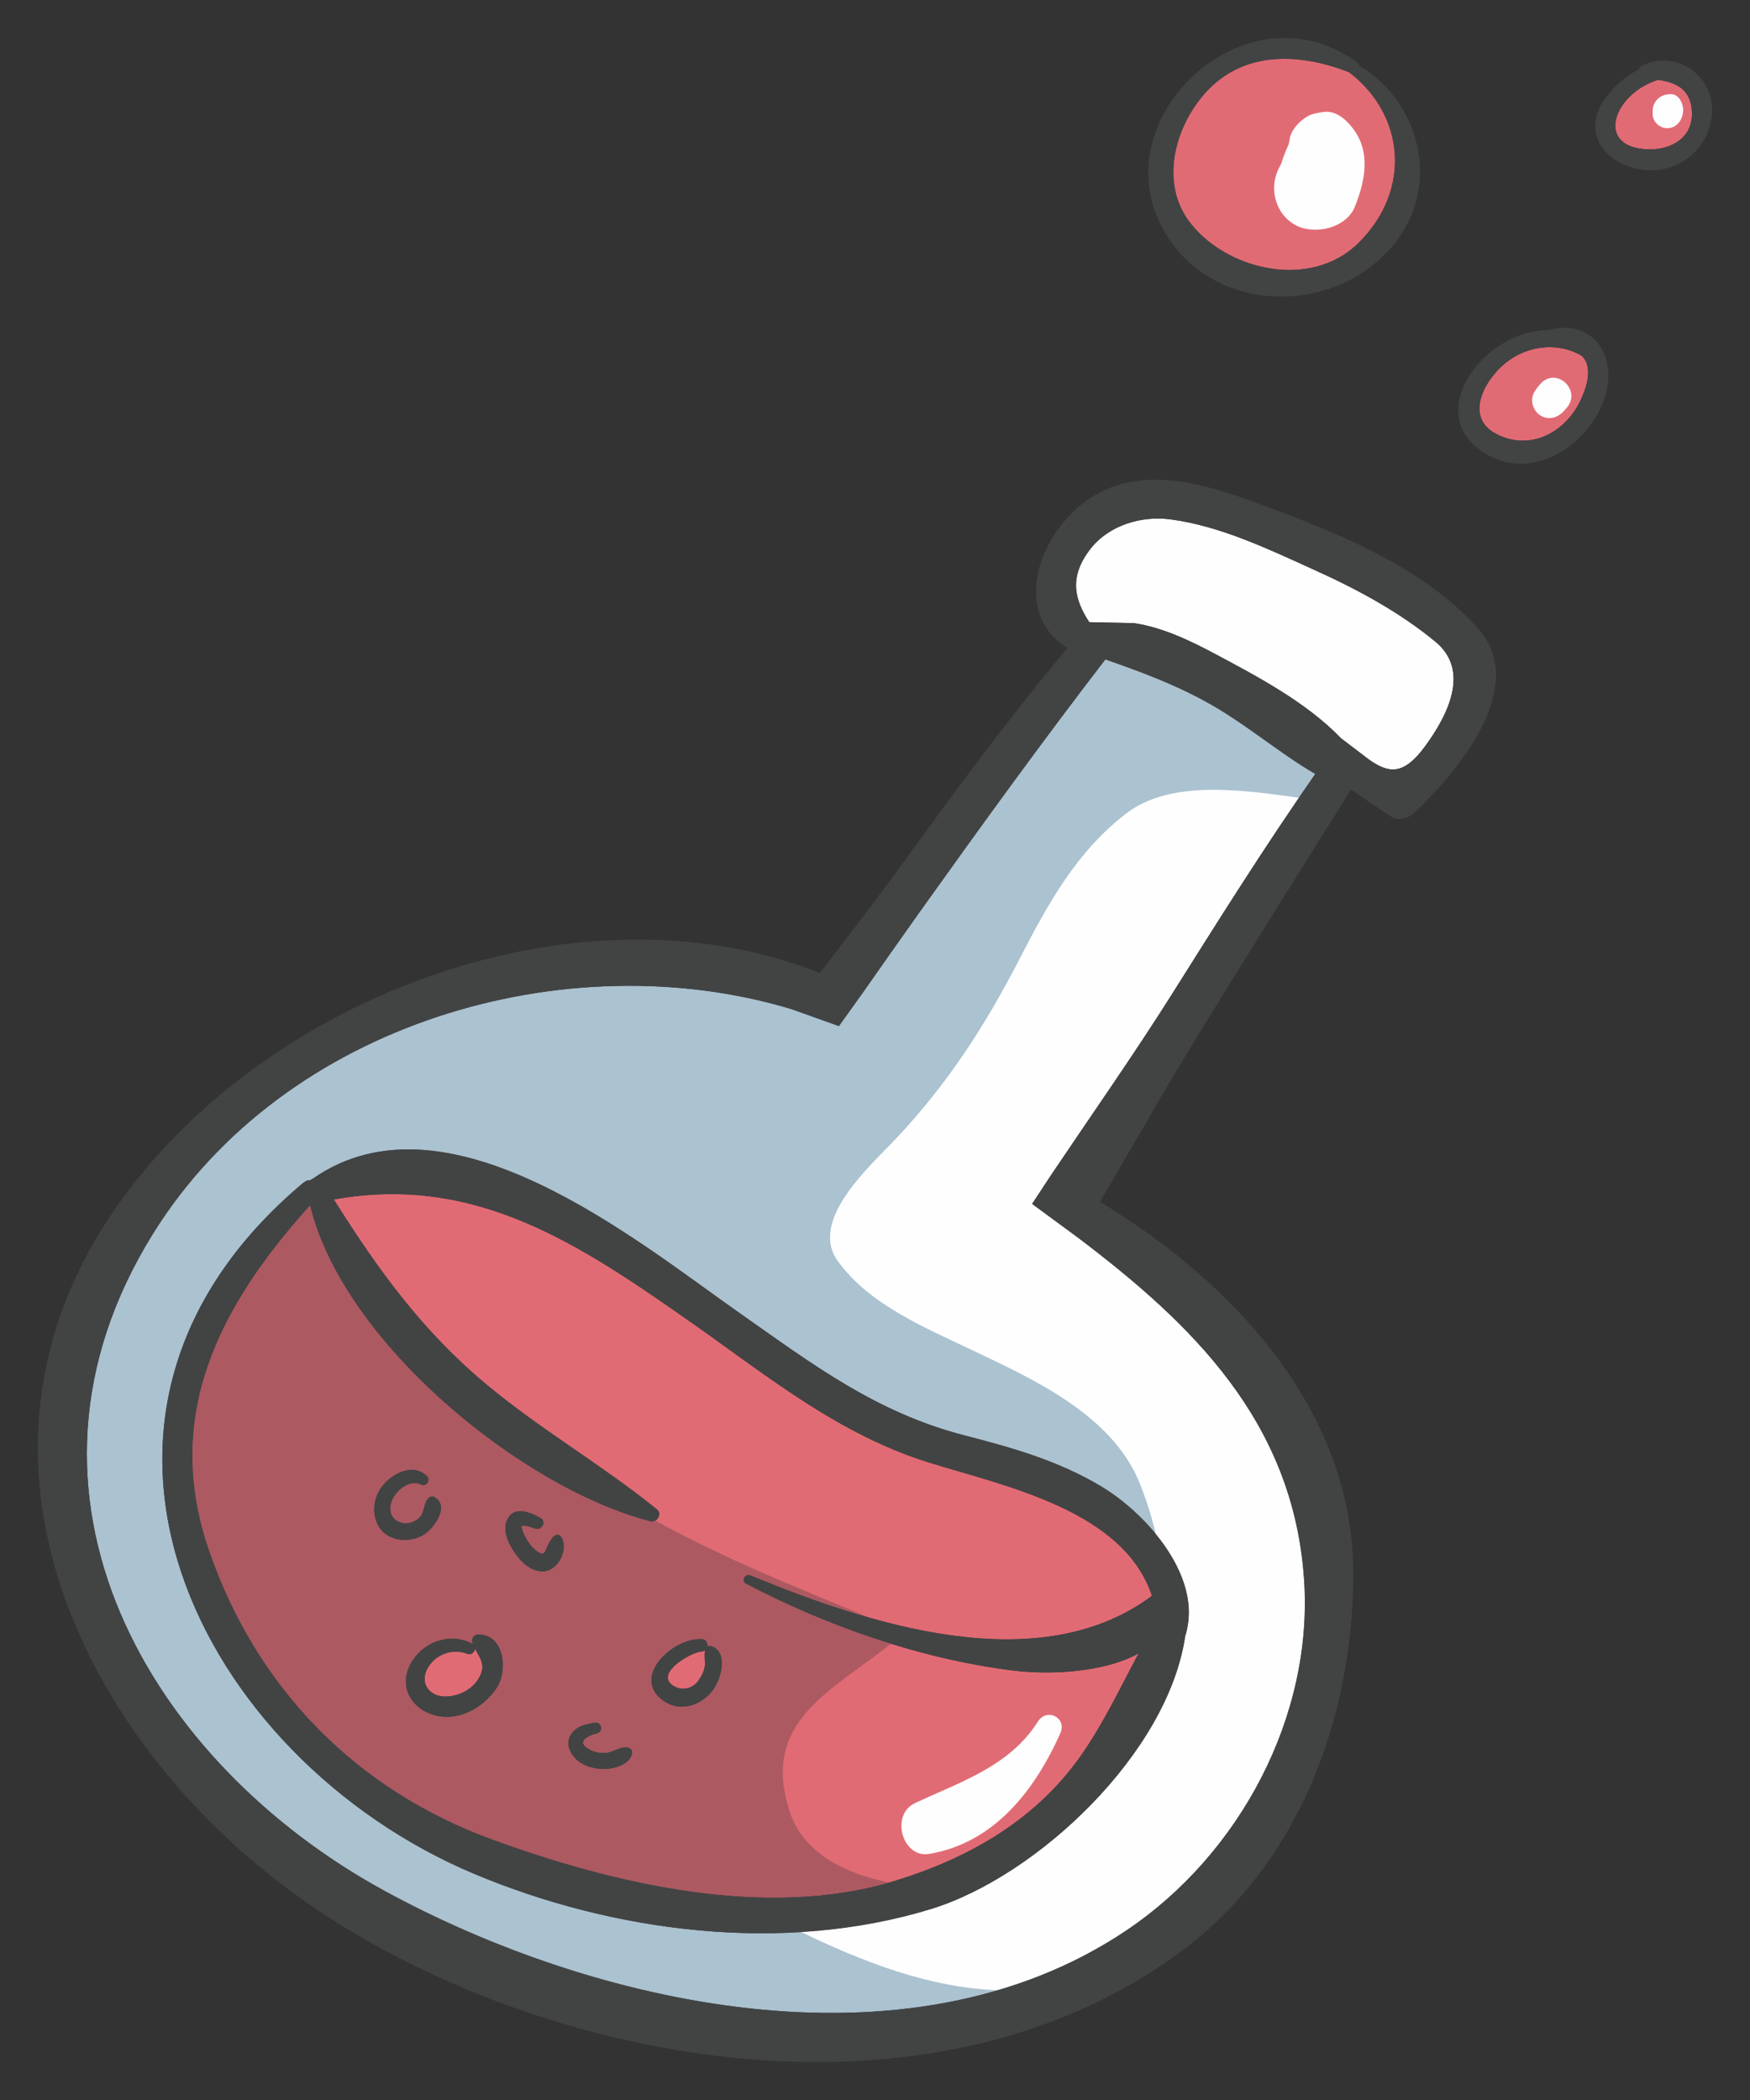 <?xml version="1.0" encoding="UTF-8"?>
<!DOCTYPE svg PUBLIC "-//W3C//DTD SVG 1.1//EN" "http://www.w3.org/Graphics/SVG/1.1/DTD/svg11.dtd">
<!-- Creator: CorelDRAW X5 -->
<svg xmlns="http://www.w3.org/2000/svg" xml:space="preserve" width="60px" height="72px" style="shape-rendering:geometricPrecision; text-rendering:geometricPrecision; image-rendering:optimizeQuality; fill-rule:evenodd; clip-rule:evenodd"
viewBox="0 0 60 72"
 xmlns:xlink="http://www.w3.org/1999/xlink">
 <rect x="0" y="0" width="60" height="72" fill="#333333" stroke="none"/>
 <defs>
  <style type="text/css">
   <![CDATA[
    .fil4 {fill:#424444}
    .fil2 {fill:#ABC2D0}
    .fil3 {fill:#AD5961}
    .fil0 {fill:#E16B74}
    .fil1 {fill:#FEFEFE}
   ]]>
  </style>
 </defs>
 <g id="Layer_x0020_1">
  <g id="_217414680">
   <path id="_220146352" class="fil0" d="M40.749 7.565c1.221,1.672 4.156,2.42 5.832,0.762 1.847,-1.828 1.564,-4.42 -0.33,-5.852 -1.656,-0.647 -3.635,-0.785 -4.975,0.764 -1.029,1.195 -1.472,3.024 -0.528,4.326z"/>
   <path id="_217354008" class="fil1" d="M45.968 25.305l0.983 0.749c0.66,0.454 1.161,0.552 1.913,-0.472 0.811,-1.109 1.531,-2.607 0.35,-3.581 -1.247,-1.029 -2.705,-1.811 -4.183,-2.476 -1.537,-0.697 -3.193,-1.494 -4.909,-1.72 -0.963,-0.126 -2.091,0.185 -2.738,1.016 -0.751,0.973 -0.541,1.736 -0.039,2.511l1.531 0.033c0.99,0.142 1.972,0.624 2.764,1.046 1.446,0.767 3.167,1.68 4.329,2.894z"/>
   <path id="_217353456" class="fil0" d="M16.286 56.524c-0.014,0.118 -0.126,0.235 -0.27,0.177 -0.515,-0.208 -1.148,0.032 -1.393,0.569 -0.217,0.47 0.125,0.894 0.627,0.898 0.455,0.002 0.957,-0.233 1.181,-0.654 0.243,-0.443 0.019,-0.667 -0.145,-0.99z"/>
   <path id="_217355256" class="fil0" d="M56.055 5.059c0.859,0.222 2,-0.124 1.954,-1.219 -0.033,-0.79 -0.541,-1.007 -1.155,-1.104 -0.442,0.136 -0.85,0.394 -1.148,0.767 -0.481,0.607 -0.475,1.343 0.35,1.557z"/>
   <path id="_217354872" class="fil0" d="M24.17 57.051c0,-0.155 -0.027,-0.319 0.006,-0.47 -0.032,0.022 -0.065,0.039 -0.118,0.04 -0.35,0.019 -1.557,0.71 -1.03,1.137 0.304,0.242 0.732,0.17 0.951,-0.185 0.099,-0.155 0.191,-0.339 0.191,-0.522z"/>
   <path id="_217355304" class="fil0" d="M51.279 14.867c1.109,0.598 2.336,0.033 2.896,-1.111 0.198,-0.409 0.416,-1.036 0.152,-1.446 -0.033,-0.041 -0.066,-0.074 -0.092,-0.109 -0.852,-0.504 -1.987,-0.359 -2.765,0.373 -0.666,0.625 -1.187,1.756 -0.191,2.293z"/>
   <path id="_217355088" class="fil2" d="M31.936 65.447c-5.107,1.571 -10.932,0.789 -15.67,-1.199 -9.435,-3.959 -15.405,-15.693 -5.865,-23.697 0.079,-0.067 0.165,-0.092 0.25,-0.092 0.027,-0.021 0.053,-0.038 0.079,-0.05 4.632,-3.228 11.15,2.174 14.627,4.61 2.528,1.774 4.684,3.419 7.753,4.206 1.649,0.425 3.172,0.861 4.631,1.729 1.577,0.939 3.536,3.139 2.896,5.135 0,0.004 0,0.005 0,0.006 -0.593,4.025 -5.086,8.237 -8.701,9.351zm12.772 -11.317c-0.377,-5.407 -3.853,-8.747 -7.753,-11.698l-1.57 -1.155 0.653 -0.993c1.398,-2.079 2.837,-4.129 4.123,-6.168 1.604,-2.549 3.207,-5.108 4.935,-7.58 -1.299,-0.759 -2.447,-1.774 -3.787,-2.498 -1.102,-0.602 -2.237,-1.02 -3.411,-1.431 -2.19,2.845 -4.294,5.756 -6.386,8.687 -0.64,0.9 -1.286,1.821 -1.933,2.745l-0.817 1.14 -1.623 -0.58c-7.674,-2.316 -17.379,0.442 -21.892,7.697 -5.594,8.992 -0.046,18.18 7.931,22.532 7.052,3.852 17.859,6.444 25.433,1.363 3.92,-2.63 6.426,-7.38 6.097,-12.06z"/>
   <path id="_217355064" class="fil1" d="M38.618 27.887c-1.702,1.306 -2.686,3.097 -3.643,4.956 -1.207,2.336 -2.467,4.299 -4.269,6.21 -0.87,0.926 -2.995,2.787 -1.978,4.189 1.082,1.492 2.975,2.272 4.598,3.046 2.125,1.013 4.804,2.219 5.753,4.572 0.237,0.595 0.416,1.178 0.548,1.741 0.844,1.028 1.391,2.295 1.009,3.489 0,0.004 0,0.005 0,0.006 -0.593,4.025 -5.086,8.237 -8.702,9.351 -1.444,0.444 -2.949,0.694 -4.473,0.788 2.118,1.033 4.421,1.916 6.736,2.001 1.551,-0.455 3.035,-1.121 4.414,-2.046 3.92,-2.63 6.426,-7.38 6.097,-12.06 -0.377,-5.407 -3.853,-8.747 -7.753,-11.698l-1.57 -1.155 0.653 -0.993c1.398,-2.079 2.837,-4.129 4.123,-6.168 1.431,-2.27 2.857,-4.547 4.374,-6.764 -1.886,-0.261 -4.387,-0.64 -5.917,0.535z"/>
   <path id="_217354968" class="fil0" d="M22.726 58.302c-1.096,-0.804 0.335,-2.156 1.332,-2.106 0.151,0.007 0.217,0.143 0.197,0.26 0.033,-0.025 0.079,-0.035 0.119,-0.022 0.627,0.187 0.35,1.165 0.046,1.547 -0.422,0.533 -1.148,0.723 -1.695,0.321zm-2.039 2.353c-0.344,-0.006 -0.713,-0.111 -0.958,-0.359 -0.19,-0.201 -0.33,-0.491 -0.184,-0.775 0.165,-0.331 0.548,-0.423 0.878,-0.459 0.211,-0.026 0.263,0.319 0.053,0.367 -0.33,0.078 -0.732,0.295 -0.283,0.544 0.184,0.103 0.389,0.149 0.606,0.122 0.244,-0.028 0.509,-0.243 0.739,-0.177 0.073,0.02 0.145,0.084 0.138,0.168 -0.039,0.418 -0.646,0.575 -0.989,0.569zm-5.865 -1.869c-0.811,-0.27 -1.181,-1.075 -0.68,-1.852 0.456,-0.703 1.359,-0.957 2.059,-0.575 0.013,0.006 0.013,0.02 0.026,0.03 -0.013,-0.03 -0.026,-0.057 -0.039,-0.089 -0.033,-0.119 0.066,-0.255 0.191,-0.26 0.917,-0.034 1.062,1.257 0.633,1.864 -0.495,0.703 -1.365,1.157 -2.19,0.882zm2.572 -6.694c0.231,-0.483 0.811,-0.235 1.135,-0.051 0.231,0.133 0.039,0.456 -0.198,0.367 -0.118,-0.045 -0.33,-0.117 -0.435,-0.092 -0.007,0.001 -0.007,-0.001 -0.014,0 0.007,0.181 0.145,0.439 0.285,0.622 0.066,0.089 0.171,0.193 0.27,0.266 0.053,0.037 0.158,0.071 0.184,0.069 -0.033,0.004 0.033,-0.031 -0.007,0.004 0.06,-0.056 0.06,-0.061 0.093,-0.128 0.079,-0.172 0.138,-0.346 0.283,-0.477 0.079,-0.073 0.191,-0.073 0.25,0.02 0.27,0.41 -0.092,1.17 -0.62,1.187 -0.429,0.011 -0.758,-0.326 -0.983,-0.65 -0.204,-0.301 -0.429,-0.759 -0.244,-1.137zm-2.929 0.566c-0.495,0.259 -1.187,0.175 -1.478,-0.317 -0.311,-0.514 -0.158,-1.193 0.317,-1.599 0.396,-0.339 0.944,-0.52 1.339,-0.129 0.138,0.137 -0.033,0.377 -0.204,0.289 -0.554,-0.276 -1.339,0.626 -0.957,1.127 0.191,0.243 0.56,0.254 0.817,0.071 0.278,-0.196 0.185,-0.458 0.357,-0.699 0.053,-0.076 0.145,-0.123 0.231,-0.078 0.574,0.309 -0.034,1.134 -0.423,1.335zm20.307 4.622c-3.172,-0.39 -6.412,-1.519 -9.196,-2.982 -0.178,-0.093 -0.033,-0.36 0.151,-0.285 3.965,1.633 9.85,3.622 13.769,0.703 -0.97,-2.932 -5.014,-3.757 -7.62,-4.564 -3.1,-0.961 -5.496,-2.922 -8.095,-4.753 -3.879,-2.721 -7.442,-5.153 -12.337,-4.274 1.498,2.385 3.034,4.518 5.251,6.359 1.86,1.548 3.959,2.752 5.832,4.272 0.178,0.146 0,0.461 -0.224,0.405 -4.387,-1.121 -10.543,-6.13 -11.672,-10.835 -3.106,3.442 -5.047,7.185 -3.483,11.784 1.617,4.741 5.041,8.256 9.751,9.97 4.11,1.496 9.356,2.765 13.802,1.402 2.441,-0.752 4.697,-2.006 6.261,-4.152 0.837,-1.159 1.419,-2.419 2.078,-3.643 -1.253,0.693 -3.167,0.729 -4.269,0.593z"/>
   <path id="_217354824" class="fil3" d="M22.726 58.302c-1.096,-0.804 0.335,-2.156 1.332,-2.106 0.151,0.007 0.217,0.143 0.197,0.26 0.033,-0.025 0.079,-0.035 0.119,-0.022 0.627,0.187 0.35,1.165 0.046,1.547 -0.422,0.533 -1.148,0.723 -1.695,0.321zm-2.039 2.353c-0.344,-0.006 -0.713,-0.111 -0.958,-0.359 -0.19,-0.201 -0.33,-0.491 -0.184,-0.775 0.165,-0.331 0.548,-0.423 0.878,-0.459 0.211,-0.026 0.263,0.319 0.053,0.367 -0.33,0.078 -0.732,0.295 -0.283,0.544 0.184,0.103 0.389,0.149 0.606,0.122 0.244,-0.028 0.509,-0.243 0.739,-0.177 0.073,0.02 0.145,0.084 0.138,0.168 -0.039,0.418 -0.646,0.575 -0.989,0.569zm-5.865 -1.869c-0.811,-0.27 -1.181,-1.075 -0.68,-1.852 0.456,-0.703 1.359,-0.957 2.059,-0.575 0.013,0.006 0.013,0.02 0.026,0.03 -0.013,-0.03 -0.026,-0.057 -0.039,-0.089 -0.033,-0.119 0.066,-0.255 0.191,-0.26 0.917,-0.034 1.062,1.257 0.633,1.864 -0.495,0.703 -1.365,1.157 -2.19,0.882zm2.572 -6.694c0.231,-0.483 0.811,-0.235 1.135,-0.051 0.231,0.133 0.039,0.456 -0.198,0.367 -0.118,-0.045 -0.33,-0.117 -0.435,-0.092 -0.007,0.001 -0.007,-0.001 -0.014,0 0.007,0.181 0.145,0.439 0.285,0.622 0.066,0.089 0.171,0.193 0.27,0.266 0.053,0.037 0.158,0.071 0.184,0.069 -0.033,0.004 0.033,-0.031 -0.007,0.004 0.06,-0.056 0.06,-0.061 0.093,-0.128 0.079,-0.172 0.138,-0.346 0.283,-0.477 0.079,-0.073 0.191,-0.073 0.25,0.02 0.27,0.41 -0.092,1.17 -0.62,1.187 -0.429,0.011 -0.758,-0.326 -0.983,-0.65 -0.204,-0.301 -0.429,-0.759 -0.244,-1.137zm-2.929 0.566c-0.495,0.259 -1.187,0.175 -1.478,-0.317 -0.311,-0.514 -0.158,-1.193 0.317,-1.599 0.396,-0.339 0.944,-0.52 1.339,-0.129 0.138,0.137 -0.033,0.377 -0.204,0.289 -0.554,-0.276 -1.339,0.626 -0.957,1.127 0.191,0.243 0.56,0.254 0.817,0.071 0.278,-0.196 0.185,-0.458 0.357,-0.699 0.053,-0.076 0.145,-0.123 0.231,-0.078 0.574,0.309 -0.034,1.134 -0.423,1.335zm12.608 9.441c-1.01,-3.096 1.47,-4.124 3.476,-5.747 -1.735,-0.537 -3.43,-1.241 -4.974,-2.054 -0.178,-0.093 -0.033,-0.36 0.151,-0.285 1.227,0.507 2.646,1.046 4.123,1.463 -2.572,-1.062 -5.04,-2.05 -7.382,-3.344 -0.053,0.028 -0.106,0.044 -0.165,0.028 -4.387,-1.121 -10.543,-6.13 -11.672,-10.835 -3.106,3.442 -5.047,7.185 -3.483,11.784 1.617,4.741 5.041,8.256 9.751,9.97 4.038,1.472 9.177,2.717 13.571,1.461 -1.557,-0.318 -2.949,-1.037 -3.397,-2.441z"/>
   <path id="_217354320" class="fil1" d="M46.463 7.063c0.356,-0.899 0.534,-1.885 -0.093,-2.678 -0.236,-0.304 -0.587,-0.619 -1.029,-0.542 -0.224,0.041 -0.363,0.048 -0.567,0.18 -0.25,0.159 -0.522,0.457 -0.561,0.764 0,0.044 -0.013,0.089 -0.027,0.133 0.001,0.009 0,0.012 0,0.019 -0.092,0.21 -0.184,0.42 -0.25,0.647 0,0.004 0,0.004 0,0.004 -0.02,0.048 -0.046,0.097 -0.072,0.144 -0.39,0.728 -0.125,1.637 0.58,1.998 0.64,0.328 1.722,0.098 2.02,-0.67z"/>
   <path id="_217354608" class="fil1" d="M53.7 14.002c0.555,-0.612 -0.337,-1.453 -0.891,-0.836 -0.072,0.081 -0.138,0.17 -0.197,0.263 -0.185,0.294 -0.04,0.693 0.243,0.839 0.331,0.168 0.647,0.001 0.852,-0.281 0,0.005 0,0.011 -0.007,0.015z"/>
   <path id="_217354464" class="fil1" d="M57.705 3.842c0.026,-0.262 -0.132,-0.639 -0.449,-0.613 -0.026,0.004 -0.046,0.005 -0.072,0.007 -0.291,0.025 -0.515,0.261 -0.522,0.555 0.001,0.037 0,0.072 0,0.109 -0.006,0.283 0.252,0.509 0.528,0.494 0.304,-0.017 0.482,-0.267 0.515,-0.552z"/>
   <path id="_217354848" class="fil1" d="M36.355 59.421c0.231,-0.526 -0.462,-0.883 -0.772,-0.392 -0.976,1.539 -2.659,2.061 -4.208,2.791 -0.865,0.403 -0.436,1.898 0.481,1.743 2.224,-0.372 3.622,-2.174 4.5,-4.142z"/>
   <path id="_217354392" class="fil4" d="M38.613 66.19c-7.574,5.081 -18.381,2.489 -25.434,-1.363 -7.977,-4.352 -13.525,-13.54 -7.931,-22.532 4.513,-7.256 14.218,-10.013 21.891,-7.697l1.624 0.58 0.817 -1.14c0.647,-0.924 1.293,-1.845 1.933,-2.745 2.092,-2.932 4.195,-5.842 6.386,-8.687 1.174,0.411 2.309,0.829 3.411,1.431 1.339,0.724 2.487,1.739 3.787,2.498 -1.728,2.472 -3.332,5.032 -4.935,7.58 -1.286,2.039 -2.725,4.089 -4.123,6.168l-0.653 0.993 1.57 1.155c3.9,2.95 7.376,6.291 7.753,11.698 0.33,4.681 -2.178,9.43 -6.096,12.06zm-1.267 -44.858c-0.502,-0.775 -0.712,-1.538 0.039,-2.511 0.647,-0.83 1.775,-1.142 2.738,-1.016 1.716,0.226 3.372,1.023 4.909,1.72 1.479,0.665 2.936,1.447 4.183,2.476 1.181,0.974 0.462,2.472 -0.35,3.581 -0.752,1.024 -1.253,0.926 -1.913,0.472l-0.983 -0.749c-1.161,-1.214 -2.883,-2.127 -4.329,-2.894 -0.791,-0.423 -1.774,-0.905 -2.764,-1.046l-1.531 -0.033zm9.052 32.705c0.039,-5.619 -4.077,-10.049 -8.689,-12.833 1.062,-1.78 2.065,-3.589 3.094,-5.265 1.814,-2.97 3.668,-5.92 5.516,-8.869 0.455,0.319 0.924,0.621 1.398,0.94 0.244,0.157 0.58,0.039 0.778,-0.149 1.492,-1.414 3.945,-4.312 2.184,-6.306 -1.92,-2.183 -5.106,-3.402 -7.792,-4.381 -1.946,-0.711 -4.335,-1.343 -6.103,0.386 -1.419,1.384 -1.854,3.644 -0.184,4.656 -1.946,2.321 -3.748,4.759 -5.523,7.211 -0.963,1.329 -1.965,2.634 -2.968,3.933 -7.713,-3.059 -17.828,0.27 -23.27,6.904 -7.541,9.187 -1.9,20.052 6.32,25.402 7.951,5.176 20.776,7.539 29.294,1.271 4.103,-3.019 5.917,-8.061 5.944,-12.9z"/>
   <path id="_217354200" class="fil4" d="M30.702 64.48c-4.447,1.363 -9.692,0.094 -13.802,-1.402 -4.71,-1.714 -8.134,-5.229 -9.751,-9.97 -1.564,-4.599 0.377,-8.342 3.483,-11.784 1.129,4.706 7.284,9.715 11.672,10.835 0.224,0.056 0.403,-0.259 0.224,-0.405 -1.873,-1.52 -3.972,-2.724 -5.832,-4.272 -2.217,-1.841 -3.754,-3.974 -5.251,-6.359 4.894,-0.879 8.458,1.553 12.337,4.274 2.6,1.831 4.995,3.791 8.095,4.753 2.607,0.807 6.651,1.632 7.62,4.564 -3.919,2.92 -9.804,0.931 -13.769,-0.703 -0.184,-0.076 -0.33,0.191 -0.151,0.285 2.784,1.463 6.022,2.593 9.196,2.982 1.102,0.136 3.015,0.1 4.269,-0.593 -0.659,1.224 -1.24,2.484 -2.078,3.643 -1.564,2.146 -3.82,3.399 -6.261,4.152zm9.935 -8.383c0,-0.001 0,-0.002 0,-0.006 0.64,-1.996 -1.319,-4.196 -2.896,-5.135 -1.457,-0.868 -2.982,-1.304 -4.631,-1.729 -3.068,-0.787 -5.225,-2.432 -7.753,-4.206 -3.477,-2.435 -9.994,-7.838 -14.627,-4.61 -0.026,0.012 -0.052,0.028 -0.079,0.05 -0.085,0 -0.171,0.025 -0.25,0.092 -9.54,8.003 -3.569,19.737 5.865,23.697 4.737,1.988 10.563,2.77 15.668,1.199 3.617,-1.114 8.108,-5.326 8.702,-9.351z"/>
   <path id="_217354368" class="fil4" d="M14.888 51.322c-0.086,-0.045 -0.178,0.002 -0.231,0.078 -0.171,0.241 -0.079,0.503 -0.357,0.699 -0.257,0.183 -0.626,0.172 -0.817,-0.071 -0.383,-0.501 0.402,-1.402 0.957,-1.127 0.171,0.087 0.343,-0.152 0.204,-0.289 -0.396,-0.391 -0.944,-0.21 -1.339,0.129 -0.475,0.406 -0.627,1.085 -0.317,1.599 0.291,0.491 0.983,0.575 1.478,0.317 0.39,-0.201 0.996,-1.025 0.423,-1.335z"/>
   <path id="_217413528" class="fil4" d="M19.241 52.691c-0.059,-0.093 -0.171,-0.093 -0.25,-0.02 -0.145,0.131 -0.204,0.305 -0.283,0.477 -0.033,0.066 -0.033,0.072 -0.093,0.128 0.04,-0.034 -0.026,0 0.007,-0.004 -0.026,0.002 -0.132,-0.032 -0.184,-0.069 -0.099,-0.073 -0.206,-0.177 -0.27,-0.266 -0.139,-0.183 -0.278,-0.442 -0.285,-0.622 0.007,-0.001 0.007,0.001 0.014,0 0.105,-0.025 0.317,0.047 0.435,0.092 0.239,0.089 0.429,-0.234 0.198,-0.367 -0.324,-0.184 -0.904,-0.432 -1.135,0.051 -0.184,0.378 0.04,0.836 0.244,1.137 0.224,0.324 0.554,0.66 0.983,0.65 0.528,-0.017 0.891,-0.777 0.62,-1.187z"/>
   <path id="_217413408" class="fil4" d="M15.25 58.168c-0.502,-0.004 -0.844,-0.428 -0.627,-0.898 0.244,-0.537 0.878,-0.777 1.393,-0.569 0.145,0.058 0.256,-0.059 0.27,-0.177 0.164,0.322 0.389,0.547 0.145,0.99 -0.224,0.422 -0.726,0.657 -1.181,0.654zm1.761 -0.265c0.429,-0.607 0.283,-1.898 -0.633,-1.864 -0.125,0.005 -0.224,0.141 -0.191,0.26 0.013,0.032 0.026,0.059 0.039,0.089 -0.013,-0.009 -0.013,-0.024 -0.026,-0.03 -0.699,-0.381 -1.603,-0.128 -2.059,0.575 -0.501,0.777 -0.131,1.581 0.68,1.852 0.824,0.275 1.695,-0.18 2.19,-0.882z"/>
   <path id="_217413144" class="fil4" d="M23.029 57.758c-0.528,-0.428 0.679,-1.119 1.029,-1.137 0.053,-0.001 0.085,-0.018 0.118,-0.04 -0.032,0.151 -0.006,0.315 -0.006,0.47 0,0.183 -0.092,0.367 -0.191,0.522 -0.217,0.356 -0.647,0.428 -0.95,0.185zm1.345 -1.325c-0.039,-0.013 -0.086,-0.002 -0.119,0.022 0.02,-0.117 -0.046,-0.253 -0.197,-0.26 -0.996,-0.05 -2.428,1.302 -1.332,2.106 0.547,0.402 1.273,0.211 1.695,-0.321 0.304,-0.383 0.581,-1.361 -0.046,-1.547z"/>
   <path id="_217413024" class="fil4" d="M21.676 60.085c0.007,-0.084 -0.065,-0.148 -0.138,-0.168 -0.23,-0.066 -0.495,0.149 -0.739,0.177 -0.217,0.027 -0.422,-0.019 -0.606,-0.122 -0.449,-0.249 -0.047,-0.467 0.283,-0.544 0.211,-0.048 0.158,-0.393 -0.053,-0.367 -0.33,0.037 -0.712,0.13 -0.878,0.459 -0.145,0.283 -0.007,0.574 0.184,0.775 0.244,0.248 0.614,0.353 0.957,0.359 0.344,0.006 0.951,-0.151 0.99,-0.569z"/>
   <path id="_217414608" class="fil4" d="M40.749 7.565c-0.943,-1.303 -0.501,-3.13 0.528,-4.326 1.339,-1.55 3.319,-1.411 4.975,-0.764 1.893,1.433 2.177,4.024 0.33,5.852 -1.676,1.658 -4.611,0.911 -5.832,-0.762zm5.845 -5.319c-0.006,-0.04 -0.019,-0.078 -0.066,-0.11 -4.044,-2.933 -9.361,2.509 -6.195,6.397 1.722,2.115 5.153,2.17 7.126,0.21 2.085,-2.065 1.319,-5.211 -0.865,-6.497z"/>
   <path id="_217414704" class="fil4" d="M51.279 14.867c-0.996,-0.536 -0.475,-1.668 0.191,-2.293 0.78,-0.732 1.913,-0.878 2.765,-0.373 0.026,0.034 0.059,0.067 0.092,0.109 0.265,0.41 0.046,1.037 -0.152,1.446 -0.56,1.144 -1.787,1.71 -2.896,1.111zm3.702 -1.129c0.554,-1.496 -0.37,-2.849 -1.9,-2.417 -2.23,-0.018 -4.453,2.995 -2.031,4.3 1.544,0.831 3.351,-0.317 3.932,-1.884z"/>
   <path id="_217414536" class="fil4" d="M56.055 5.059c-0.824,-0.214 -0.83,-0.95 -0.35,-1.557 0.298,-0.373 0.706,-0.631 1.148,-0.767 0.614,0.097 1.122,0.314 1.155,1.104 0.046,1.095 -1.095,1.441 -1.954,1.219zm2.64 -1.148c0.112,-1.294 -1.24,-2.265 -2.428,-1.642 -0.046,0.026 -0.072,0.073 -0.092,0.122 -0.455,0.224 -0.865,0.586 -1.155,1.006 -0.758,1.075 -0.098,2.083 1.004,2.367 1.292,0.337 2.552,-0.5 2.672,-1.853z"/>
  </g>
 </g>
</svg>
